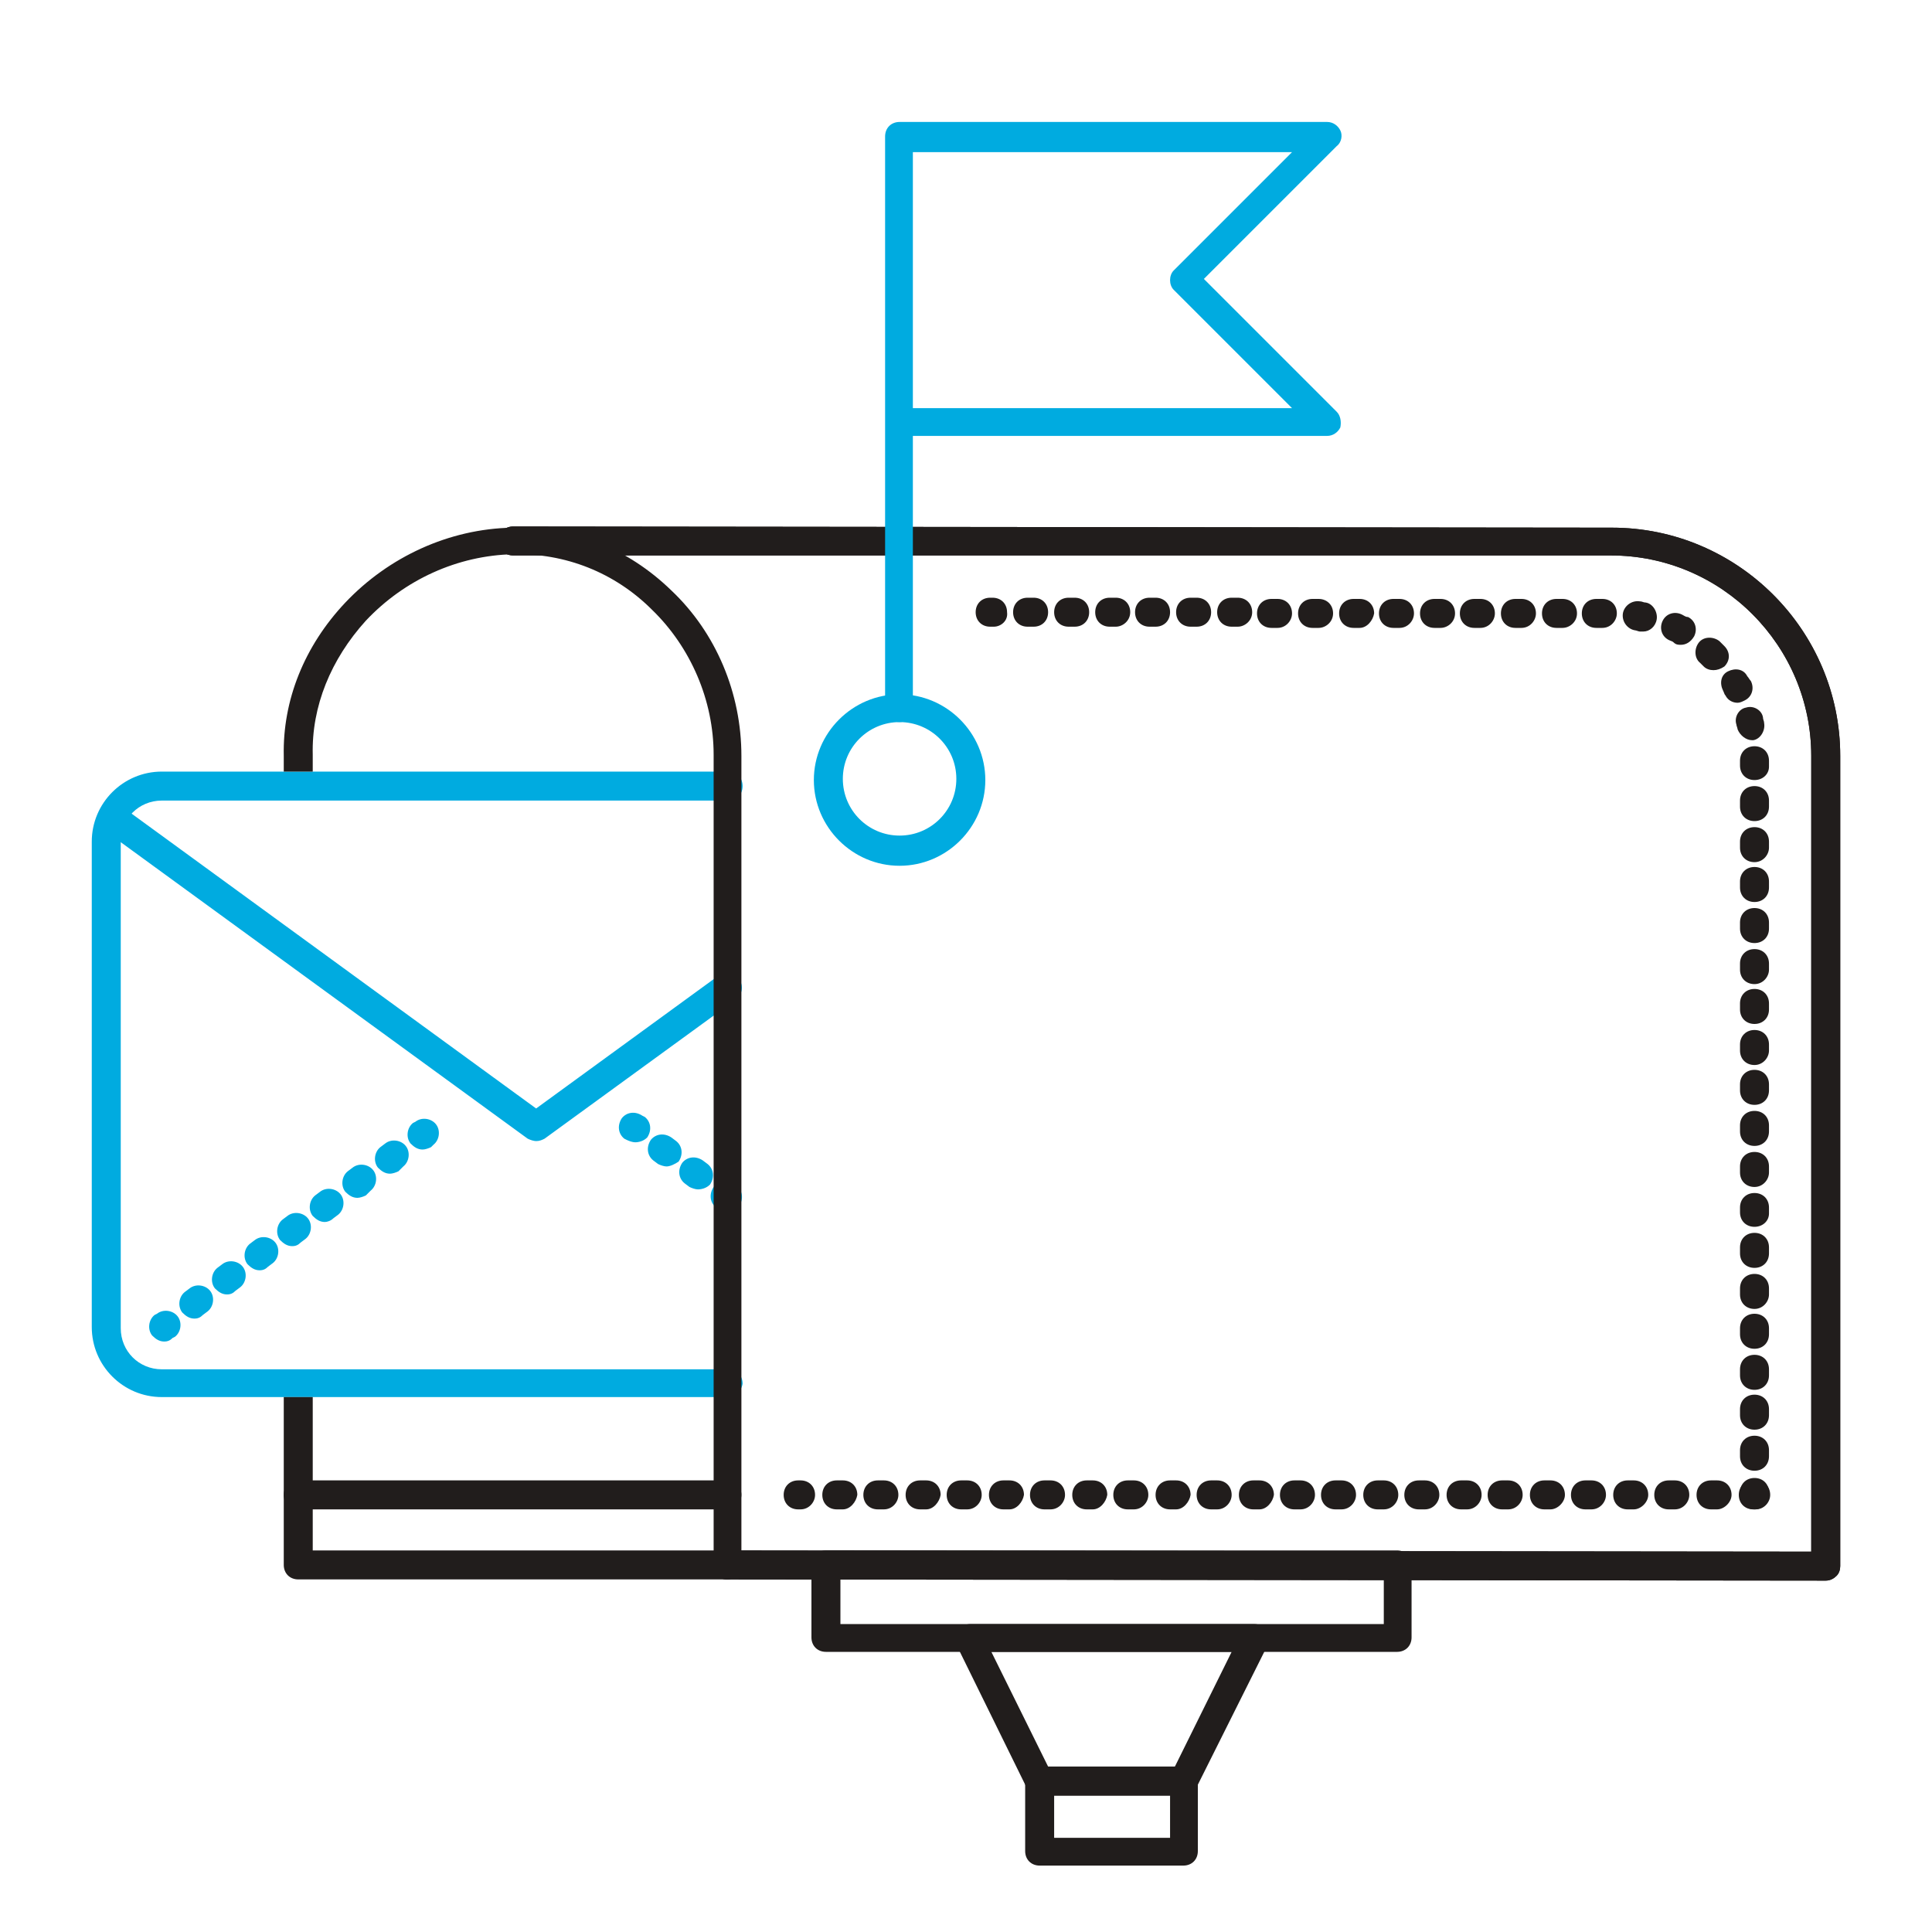 <?xml version="1.0" standalone="no"?><!DOCTYPE svg PUBLIC "-//W3C//DTD SVG 1.1//EN" "http://www.w3.org/Graphics/SVG/1.1/DTD/svg11.dtd"><svg t="1544195638849" class="icon" style="" viewBox="0 0 1024 1024" version="1.1" xmlns="http://www.w3.org/2000/svg" p-id="1825" xmlns:xlink="http://www.w3.org/1999/xlink" width="128" height="128"><defs><style type="text/css"></style></defs><path d="M385.28 740.48H85.76c-20.48 0-37.12-16.64-37.12-37.12V446.08c0-20.48 16.64-37.12 37.12-37.12h300.16c4.48 0 7.68 3.2 7.68 7.68s-3.2 7.68-7.68 7.68H85.76c-12.16 0-21.76 9.6-21.76 21.76V704c0 12.16 9.6 21.76 21.76 21.76h300.16c4.48 0 7.68 3.2 7.68 7.68-0.64 3.84-3.84 7.04-8.32 7.04z" fill="#00ABE0" p-id="1826"></path><path d="M284.16 604.8c-1.28 0-3.2-0.64-4.48-1.28l-224-163.2c-3.2-2.56-3.84-7.04-1.92-10.88 2.56-3.2 7.04-3.84 10.88-1.92l219.52 160 96.64-70.4c3.2-2.56 8.32-1.92 10.88 1.92 2.56 3.2 1.92 8.32-1.92 10.88L288.64 603.52c-1.28 0.64-2.56 1.28-4.48 1.28zM87.04 711.04c-2.56 0-4.48-1.28-6.4-3.2-2.56-3.2-1.92-8.32 1.28-10.88l1.28-0.64c3.2-2.56 8.32-1.92 10.88 1.28 2.56 3.2 1.92 8.32-1.28 10.88l-1.28 0.64c-1.28 1.28-2.56 1.92-4.48 1.92zM103.04 698.88c-2.56 0-4.48-1.28-6.4-3.2-2.56-3.2-1.92-8.32 1.28-10.88l2.56-1.92c3.2-2.56 8.32-1.92 10.88 1.28 2.56 3.2 1.92 8.32-1.28 10.88l-2.56 1.92c-1.28 1.28-2.56 1.92-4.48 1.92z m17.28-12.8c-2.56 0-4.48-1.28-6.4-3.2-2.56-3.2-1.92-8.32 1.28-10.88l2.56-1.92c3.2-2.56 8.32-1.92 10.88 1.28 2.56 3.2 1.92 8.32-1.28 10.88l-2.56 1.92c-1.28 1.28-2.56 1.92-4.48 1.92z m17.28-12.8c-2.56 0-4.48-1.28-6.4-3.2-2.56-3.2-1.92-8.32 1.28-10.88l2.56-1.92c3.2-2.56 8.32-1.92 10.88 1.28 2.56 3.2 1.92 8.32-1.28 10.88l-2.56 1.92c-1.28 1.28-2.56 1.92-4.48 1.92z m17.28-12.8c-2.56 0-4.48-1.28-6.4-3.2-2.56-3.2-1.92-8.32 1.28-10.88l2.56-1.92c3.2-2.56 8.32-1.92 10.88 1.28 2.56 3.2 1.92 8.32-1.28 10.88l-2.56 1.92c-1.28 1.28-2.56 1.92-4.48 1.92z m17.28-12.8c-2.56 0-4.48-1.28-6.4-3.2-2.56-3.2-1.92-8.32 1.28-10.88l2.56-1.92c3.2-2.56 8.32-1.92 10.88 1.28 2.56 3.2 1.92 8.32-1.28 10.88l-2.56 1.92c-1.28 1.28-3.2 1.92-4.48 1.92z m17.28-12.8c-2.56 0-4.48-1.28-6.4-3.2-2.56-3.2-1.92-8.32 1.28-10.88l2.56-1.92c3.2-2.56 8.32-1.92 10.88 1.28 2.56 3.2 1.92 8.32-1.28 10.88l-2.56 2.56c-1.28 0.64-3.2 1.28-4.48 1.28z m17.28-12.8c-2.56 0-4.48-1.28-6.4-3.2-2.56-3.2-1.92-8.32 1.28-10.88l2.56-1.92c3.2-2.56 8.32-1.92 10.88 1.28 2.56 3.2 1.92 8.32-1.28 10.88l-2.56 2.56c-1.28 0.64-3.2 1.28-4.48 1.28zM224 609.28c-2.56 0-4.48-1.28-6.4-3.2-2.56-3.2-1.92-8.32 1.28-10.88l1.28-0.64c3.2-2.56 8.32-1.92 10.88 1.28 2.56 3.2 1.92 8.32-1.28 10.88l-1.28 1.28c-1.28 0.64-3.2 1.28-4.48 1.28zM336.64 605.44c-1.28 0-3.2-0.64-4.48-1.28l-1.28-0.64c-3.2-2.56-3.84-7.04-1.28-10.88 2.56-3.2 7.04-3.84 10.88-1.28l1.28 0.64c3.2 2.56 3.84 7.04 1.28 10.88-1.92 1.92-4.48 2.56-6.4 2.56zM369.92 630.4c-1.28 0-3.2-0.64-4.48-1.28l-2.56-1.92c-3.2-2.56-3.84-7.04-1.28-10.88 2.56-3.2 7.04-3.84 10.88-1.28l2.56 1.92c3.2 2.56 3.84 7.04 1.28 10.88-1.92 1.92-4.48 2.56-6.4 2.56z m-16.64-12.16c-1.28 0-3.2-0.64-4.48-1.28l-2.56-1.92c-3.2-2.56-3.84-7.04-1.28-10.88 2.56-3.2 7.04-3.84 10.88-1.28l2.56 1.92c3.2 2.56 3.84 7.04 1.28 10.88-1.92 1.28-4.48 2.56-6.4 2.56zM385.28 641.92c-1.28 0-3.2-0.64-4.48-1.28l-1.28-0.64c-3.2-2.56-3.84-7.04-1.28-10.88 2.56-3.2 7.04-3.84 10.88-1.28l1.28 0.64c3.2 2.56 3.84 7.04 1.28 10.88-1.92 1.92-3.84 2.56-6.4 2.56z" fill="#00ABE0" p-id="1827"></path><path d="M355.84 312.96c-23.04-22.4-53.12-34.56-84.48-33.28-33.28 0.64-65.28 15.36-88.32 39.68-21.76 23.04-33.28 51.84-32.64 81.28v8.32h15.36v-8.96c-0.64-25.6 9.6-50.56 28.16-71.04 20.48-21.76 48.64-34.56 78.08-35.2 27.52-0.64 53.76 9.6 73.6 29.44 20.48 19.84 32.64 48 32.64 76.8v421.76H165.76v-81.28h-15.36v88.96c0 4.48 3.2 7.68 7.68 7.68h227.2c4.48 0 7.68-3.2 7.68-7.68v-428.8c0-33.28-13.44-65.28-37.12-87.68z" fill="#211D1C" p-id="1828"></path><path d="M967.68 837.76l-582.4-0.64c-4.48 0-7.68-3.2-7.68-7.68s3.2-7.68 7.68-7.68l574.72 0.64V400.64c0-58.24-47.36-106.24-106.24-106.24H825.6 272c-4.48 0-7.68-3.2-7.68-7.68s3.2-7.68 7.68-7.68l582.4 0.64c66.56 0 120.96 54.4 120.96 120.96v429.44c0 1.92-0.64 3.84-1.92 5.12-1.28 1.28-3.2 2.56-5.76 2.56z" fill="#211D1C" p-id="1829"></path><path d="M967.68 837.76l-582.4-0.64c-4.48 0-7.68-3.2-7.68-7.68s3.2-7.68 7.68-7.68l574.72 0.64V400.64c0-58.24-47.36-106.24-106.24-106.24H825.6 272c-4.48 0-7.68-3.2-7.68-7.68s3.2-7.68 7.68-7.68l582.4 0.64c66.56 0 120.96 54.4 120.96 120.96v429.44c0 1.92-0.64 3.84-1.92 5.12-1.28 1.28-3.2 2.56-5.76 2.56z" fill="#211D1C" p-id="1830"></path><path d="M526.72 332.16H524.8c-4.48 0-7.68-3.2-7.68-7.68s3.2-7.68 7.68-7.68h1.28c4.48 0 7.68 3.2 7.68 7.68 0.64 4.48-3.2 7.68-7.04 7.68zM929.92 779.52c-4.48 0-7.68-3.2-7.68-7.68v-3.2c0-4.48 3.2-7.68 7.68-7.68s7.68 3.2 7.68 7.68v3.2c0 4.48-3.2 7.68-7.68 7.68z m0-21.76c-4.48 0-7.68-3.2-7.68-7.68v-3.2c0-4.48 3.2-7.68 7.68-7.68s7.68 3.2 7.68 7.68v3.2c0 4.48-3.2 7.68-7.68 7.68z m0-21.12c-4.48 0-7.68-3.2-7.68-7.68v-3.2c0-4.48 3.2-7.68 7.68-7.68s7.68 3.2 7.68 7.68v3.2c0 4.48-3.2 7.68-7.68 7.68z m0-21.76c-4.48 0-7.68-3.2-7.68-7.68v-3.2c0-4.48 3.2-7.68 7.68-7.68s7.68 3.2 7.68 7.68v3.2c0 4.48-3.2 7.68-7.68 7.68z m0-21.12c-4.48 0-7.68-3.2-7.68-7.68v-3.2c0-4.48 3.2-7.68 7.68-7.68s7.68 3.2 7.68 7.68v3.2c0 3.84-3.2 7.68-7.68 7.68z m0-21.76c-4.48 0-7.68-3.2-7.68-7.68v-3.2c0-4.48 3.2-7.68 7.68-7.68s7.68 3.2 7.68 7.68v3.2c0 4.48-3.2 7.68-7.68 7.68z m0-21.76c-4.48 0-7.68-3.2-7.68-7.68v-2.56c0-4.48 3.2-7.68 7.68-7.68s7.68 3.2 7.68 7.68v3.2c0 3.84-3.2 7.04-7.68 7.04z m0-21.12c-4.48 0-7.68-3.2-7.68-7.68v-3.2c0-4.48 3.2-7.68 7.68-7.68s7.68 3.2 7.68 7.68v3.2c0 3.84-3.2 7.68-7.68 7.68z m0-21.76c-4.48 0-7.68-3.2-7.68-7.68v-3.2c0-4.48 3.2-7.68 7.68-7.68s7.68 3.2 7.68 7.68v3.2c0 4.48-3.2 7.68-7.68 7.68z m0-21.76c-4.48 0-7.68-3.2-7.68-7.68v-3.2c0-4.48 3.2-7.68 7.68-7.68s7.68 3.2 7.68 7.68v3.2c0 4.48-3.2 7.68-7.68 7.68z m0-21.12c-4.48 0-7.68-3.2-7.68-7.68v-3.2c0-4.48 3.2-7.68 7.68-7.68s7.68 3.2 7.68 7.68v3.2c0 3.84-3.2 7.68-7.68 7.68z m0-21.76c-4.48 0-7.68-3.2-7.68-7.68v-3.2c0-4.48 3.2-7.68 7.68-7.68s7.68 3.2 7.68 7.68v3.2c0 4.48-3.2 7.68-7.68 7.68z m0-21.12c-4.48 0-7.68-3.2-7.68-7.68v-3.2c0-4.48 3.2-7.68 7.68-7.68s7.68 3.2 7.68 7.68v3.2c0 3.84-3.2 7.68-7.68 7.68z m0-21.76c-4.48 0-7.68-3.2-7.68-7.68v-3.2c0-4.48 3.2-7.68 7.68-7.68s7.68 3.2 7.68 7.68v3.2c0 4.48-3.2 7.68-7.68 7.68z m0-21.76c-4.48 0-7.68-3.2-7.68-7.68V467.2c0-4.48 3.2-7.68 7.68-7.68s7.68 3.2 7.68 7.68v3.2c0 4.48-3.2 7.68-7.68 7.68z m0-21.12c-4.48 0-7.68-3.2-7.68-7.68v-3.2c0-4.48 3.2-7.68 7.68-7.68s7.68 3.2 7.68 7.68v3.2c0 3.84-3.2 7.68-7.68 7.68z m0-21.76c-4.48 0-7.68-3.2-7.68-7.68v-3.2c0-4.48 3.2-7.68 7.68-7.68s7.68 3.2 7.68 7.68v3.2c0 4.48-3.2 7.68-7.68 7.68z m0-21.76c-4.48 0-7.68-3.2-7.68-7.68V403.2c0-4.48 3.2-7.68 7.68-7.68s7.68 3.2 7.68 7.68v3.2c0 3.84-3.2 7.04-7.68 7.04z m-1.28-21.12c-3.2 0-6.4-2.56-7.68-5.76 0-0.64-0.64-1.92-0.64-2.56-1.28-3.84 1.28-8.32 5.12-8.96 3.84-1.28 8.32 1.28 8.96 5.12 0 1.28 0.64 1.92 0.64 3.2 0.64 3.84-1.92 8.32-5.76 8.96h-0.64z m-7.68-19.84c-2.56 0-5.12-1.28-6.4-3.84-0.64-0.64-0.64-1.28-1.28-2.56-1.92-3.84-1.28-8.32 2.56-10.24 3.84-1.92 8.32-1.28 10.24 2.56 0.64 0.64 1.28 1.92 1.92 2.56 1.92 3.84 0.64 8.32-3.2 10.24-1.28 0.64-2.56 1.28-3.84 1.28z m-12.8-17.28c-1.92 0-3.84-0.64-5.12-1.92l-1.92-1.92c-3.2-2.56-3.2-7.68-0.64-10.88s7.68-3.2 10.88-0.64l2.56 2.56c3.2 3.2 3.2 7.68 0 10.88-1.92 1.28-3.84 1.92-5.76 1.92z m-17.28-13.44c-1.28 0-2.56 0-3.84-1.28-0.64-0.64-1.28-0.64-2.56-1.28-3.84-1.92-5.12-6.4-3.2-10.24 1.92-3.84 6.4-5.12 10.24-3.2 1.28 0.64 1.92 1.28 3.2 1.28 3.84 1.92 5.12 6.4 3.2 10.24-1.92 3.2-4.48 4.48-7.04 4.48z m-19.84-7.04h-1.92c-0.64 0-1.92-0.64-2.56-0.64-3.84-0.64-7.04-4.48-6.4-8.96 0.64-3.84 4.48-7.04 8.96-6.4 1.28 0 1.92 0.64 3.2 0.64 3.84 0.64 6.4 5.12 5.76 8.96-0.64 3.84-3.84 6.4-7.04 6.4z m-21.76-1.92h-3.2c-4.48 0-7.68-3.2-7.68-7.68s3.2-7.68 7.68-7.68h3.2c4.48 0 7.68 3.2 7.68 7.68 0 3.84-3.2 7.68-7.68 7.68z m-21.12 0h-3.2c-4.48 0-7.68-3.2-7.68-7.68s3.2-7.68 7.68-7.68h3.2c4.48 0 7.68 3.2 7.68 7.68s-3.84 7.68-7.68 7.68z m-21.76 0h-3.2c-4.48 0-7.68-3.2-7.68-7.68s3.2-7.68 7.68-7.68h3.2c4.48 0 7.68 3.2 7.68 7.68 0 3.84-3.2 7.68-7.68 7.68z m-21.76 0h-3.2c-4.48 0-7.68-3.2-7.68-7.68s3.2-7.68 7.68-7.68h3.2c4.48 0 7.68 3.2 7.68 7.68 0 3.84-3.2 7.68-7.68 7.68z m-21.12 0h-3.2c-4.48 0-7.68-3.2-7.68-7.68s3.2-7.68 7.68-7.68h3.2c4.48 0 7.68 3.2 7.68 7.68s-3.84 7.68-7.68 7.68z m-21.76 0h-3.2c-4.48 0-7.68-3.2-7.68-7.68s3.2-7.68 7.68-7.68h3.2c4.48 0 7.68 3.2 7.68 7.68 0 3.84-3.2 7.68-7.68 7.68z m-21.12 0h-3.2c-4.48 0-7.68-3.2-7.68-7.68s3.2-7.68 7.68-7.68h3.2c4.48 0 7.68 3.2 7.68 7.68-0.64 3.84-3.84 7.68-7.68 7.68z m-21.76 0h-3.2c-4.48 0-7.68-3.2-7.68-7.68s3.2-7.68 7.68-7.68h3.2c4.48 0 7.68 3.2 7.68 7.68s-3.84 7.68-7.68 7.68z m-21.76 0h-3.2c-4.48 0-7.68-3.2-7.68-7.68s3.2-7.68 7.68-7.68h3.2c4.48 0 7.68 3.2 7.68 7.68 0 3.84-3.2 7.68-7.68 7.68z m-21.12-0.64h-3.2c-4.48 0-7.68-3.2-7.68-7.68s3.2-7.68 7.68-7.68h3.2c4.48 0 7.68 3.2 7.68 7.68s-3.84 7.68-7.68 7.68z m-21.76 0h-3.2c-4.48 0-7.68-3.2-7.68-7.68s3.2-7.68 7.68-7.68h3.2c4.48 0 7.68 3.2 7.68 7.68s-3.2 7.68-7.68 7.68z m-21.76 0h-3.2c-4.48 0-7.68-3.2-7.68-7.68s3.2-7.68 7.68-7.68h3.2c4.48 0 7.68 3.2 7.68 7.68s-3.2 7.68-7.68 7.68z m-21.12 0h-3.2c-4.48 0-7.68-3.2-7.68-7.68s3.2-7.68 7.68-7.68h3.2c4.48 0 7.68 3.2 7.68 7.68s-3.84 7.68-7.68 7.68z m-21.76 0h-3.2c-4.48 0-7.68-3.2-7.68-7.68s3.2-7.68 7.68-7.68h3.2c4.48 0 7.68 3.2 7.68 7.68s-3.2 7.68-7.68 7.68z m-21.76 0h-3.2c-4.48 0-7.68-3.2-7.68-7.68s3.2-7.68 7.68-7.68h3.2c4.48 0 7.68 3.2 7.68 7.68s-3.2 7.68-7.68 7.68zM929.92 800c-4.48 0-7.68-3.2-7.68-7.68v-1.28c0-4.48 3.2-7.68 7.68-7.68s7.68 3.2 7.68 7.68v1.28c0 3.84-3.2 7.68-7.68 7.68z" fill="#211D1C" p-id="1831"></path><path d="M476.8 458.88c-24.96 0-45.44-20.48-45.44-45.44 0-24.96 20.48-45.44 45.44-45.44 24.96 0 45.44 20.48 45.44 45.44 0 24.96-20.48 45.44-45.44 45.44z m0-76.16c-16.64 0-30.08 13.44-30.08 30.08s13.44 30.08 30.08 30.08 30.08-13.44 30.08-30.08-13.44-30.08-30.08-30.08z" fill="#00ABE0" p-id="1832"></path><path d="M476.8 382.72c-4.48 0-7.68-3.2-7.68-7.68V72.32c0-4.48 3.2-7.68 7.68-7.68h226.56c3.2 0 5.76 1.92 7.04 4.48 1.28 2.56 0.64 6.4-1.92 8.32l-70.4 70.4 70.4 70.4c1.92 1.92 2.56 5.12 1.92 8.32-1.28 2.56-3.84 4.48-7.04 4.48H483.84v144c0 4.48-3.2 7.68-7.04 7.68z m7.04-166.4H684.8L622.08 153.6c-1.28-1.28-1.92-3.2-1.92-5.12s0.64-3.84 1.92-5.12l62.72-62.72H483.84v135.68z" fill="#00ABE0" p-id="1833"></path><path d="M424.32 800h-1.28c-4.48 0-7.68-3.2-7.68-7.68s3.2-7.68 7.68-7.68h1.28c4.48 0 7.68 3.2 7.68 7.68 0 3.84-3.2 7.68-7.68 7.68zM910.08 800h-3.2c-4.48 0-7.68-3.2-7.68-7.68s3.2-7.68 7.68-7.68h3.2c4.48 0 7.68 3.2 7.68 7.68 0 3.84-3.84 7.68-7.68 7.68z m-22.4 0h-3.2c-4.48 0-7.68-3.2-7.68-7.68s3.2-7.68 7.68-7.68h3.2c4.48 0 7.68 3.2 7.68 7.68 0 3.84-3.2 7.68-7.68 7.68z m-21.76 0h-3.2c-4.48 0-7.68-3.2-7.68-7.68s3.2-7.68 7.68-7.68h3.2c4.48 0 7.68 3.2 7.68 7.68 0 3.84-3.84 7.68-7.68 7.68z m-22.4 0h-3.2c-4.48 0-7.68-3.2-7.68-7.68s3.2-7.68 7.68-7.68h3.2c4.48 0 7.68 3.2 7.68 7.68 0 3.84-3.2 7.68-7.68 7.68z m-21.76 0h-3.2c-4.48 0-7.68-3.2-7.68-7.68s3.2-7.68 7.68-7.68h3.2c4.48 0 7.68 3.2 7.68 7.68 0 3.84-3.84 7.68-7.68 7.68z m-22.4 0h-3.2c-4.48 0-7.68-3.2-7.68-7.68s3.2-7.68 7.68-7.68h3.2c4.48 0 7.68 3.2 7.68 7.68 0 3.84-3.2 7.68-7.68 7.68z m-21.76 0h-3.2c-4.48 0-7.68-3.2-7.68-7.68s3.2-7.68 7.68-7.68h3.2c4.48 0 7.68 3.2 7.68 7.68 0 3.84-3.2 7.68-7.68 7.68z m-22.4 0h-3.2c-4.48 0-7.68-3.2-7.68-7.68s3.2-7.68 7.68-7.68h3.2c4.48 0 7.68 3.2 7.68 7.68 0 3.84-3.2 7.68-7.68 7.68z m-21.76 0h-3.2c-4.48 0-7.68-3.2-7.68-7.68s3.2-7.68 7.68-7.68h3.2c4.48 0 7.68 3.2 7.68 7.68 0 3.84-3.2 7.68-7.68 7.68z m-22.4 0h-3.2c-4.48 0-7.68-3.2-7.68-7.68s3.2-7.68 7.68-7.68h3.2c4.48 0 7.68 3.2 7.68 7.68 0 3.84-3.2 7.68-7.68 7.68z m-21.76 0h-3.2c-4.48 0-7.68-3.2-7.68-7.68s3.2-7.68 7.68-7.68h3.2c4.48 0 7.68 3.2 7.68 7.68 0 3.84-3.2 7.68-7.68 7.68z m-21.76 0h-3.2c-4.48 0-7.68-3.2-7.68-7.68s3.2-7.68 7.68-7.68h3.2c4.48 0 7.68 3.2 7.68 7.68-0.64 3.84-3.84 7.68-7.68 7.68z m-22.4 0h-3.2c-4.48 0-7.68-3.2-7.68-7.68s3.2-7.68 7.68-7.68h3.2c4.48 0 7.68 3.2 7.68 7.68 0 3.84-3.2 7.68-7.68 7.68z m-21.76 0h-3.2c-4.48 0-7.68-3.2-7.68-7.68s3.2-7.68 7.68-7.68h3.2c4.48 0 7.68 3.2 7.68 7.68-0.64 3.84-3.84 7.68-7.68 7.68z m-22.4 0h-3.2c-4.48 0-7.68-3.2-7.68-7.68s3.2-7.68 7.68-7.68h3.2c4.48 0 7.68 3.2 7.68 7.68 0 3.84-3.2 7.68-7.68 7.68z m-21.76 0H576c-4.48 0-7.68-3.2-7.68-7.68s3.2-7.68 7.68-7.68h3.2c4.48 0 7.68 3.2 7.68 7.68-0.64 3.84-3.84 7.68-7.68 7.68z m-22.4 0h-3.2c-4.48 0-7.68-3.2-7.68-7.68s3.2-7.68 7.68-7.68h3.2c4.48 0 7.68 3.2 7.68 7.68 0 3.84-3.2 7.68-7.68 7.68z m-21.76 0h-3.2c-4.48 0-7.68-3.2-7.68-7.68s3.2-7.68 7.68-7.68h3.2c4.48 0 7.68 3.2 7.68 7.68-0.64 3.84-3.84 7.68-7.68 7.68z m-22.4 0h-3.2c-4.48 0-7.68-3.2-7.68-7.68s3.2-7.68 7.68-7.68h3.2c4.48 0 7.68 3.2 7.68 7.68 0 3.84-3.2 7.68-7.68 7.68z m-21.76 0h-3.2c-4.48 0-7.68-3.2-7.68-7.68s3.2-7.68 7.68-7.68h3.2c4.48 0 7.68 3.2 7.68 7.68-0.64 3.84-3.84 7.68-7.68 7.68z m-22.4 0h-3.2c-4.48 0-7.68-3.2-7.68-7.68s3.2-7.68 7.68-7.68h3.2c4.48 0 7.68 3.2 7.68 7.68 0 3.84-3.2 7.68-7.68 7.68z m-21.76 0h-3.2c-4.48 0-7.68-3.2-7.68-7.68s3.2-7.68 7.68-7.68h3.2c4.48 0 7.68 3.2 7.68 7.68-0.64 3.84-3.84 7.68-7.68 7.68zM930.56 800h-1.28c-4.48 0-7.68-3.2-7.68-7.68s3.2-7.68 7.68-7.68h1.28c4.48 0 7.68 3.2 7.68 7.68 0 3.84-3.2 7.68-7.68 7.68z" fill="#211D1C" p-id="1834"></path><path d="M385.28 800H158.08c-4.48 0-7.68-3.2-7.68-7.68s3.2-7.68 7.68-7.68h227.2c4.48 0 7.68 3.2 7.68 7.68 0 3.84-3.2 7.68-7.68 7.68zM740.48 875.52H437.76c-4.48 0-7.68-3.2-7.68-7.68v-38.4c0-4.48 3.2-7.68 7.68-7.68h302.72c4.48 0 7.68 3.2 7.68 7.68v38.4c0 4.48-3.2 7.68-7.68 7.68z m-295.04-14.72h288v-23.68h-288v23.68z" fill="#211D1C" p-id="1835"></path><path d="M627.2 951.68H551.04c-3.2 0-5.76-1.92-7.04-4.48l-37.12-75.52c-1.28-2.56-1.28-5.12 0.64-7.04 1.28-1.92 3.84-3.84 6.4-3.84h151.04c2.56 0 5.12 1.28 6.4 3.84 1.28 1.92 1.28 5.12 0.64 7.04L634.24 947.2c-1.28 2.56-3.84 4.48-7.04 4.48z m-71.68-15.36h67.2l30.08-60.8H525.44l30.08 60.8z" fill="#211D1C" p-id="1836"></path><path d="M627.2 988.8H551.04c-4.48 0-7.68-3.2-7.68-7.68v-37.12c0-4.48 3.2-7.68 7.68-7.68H627.2c4.48 0 7.68 3.2 7.68 7.68v37.12c0 4.48-3.2 7.68-7.68 7.68z m-68.48-14.72h61.44v-22.4h-61.44v22.4z" fill="#211D1C" p-id="1837"></path></svg>